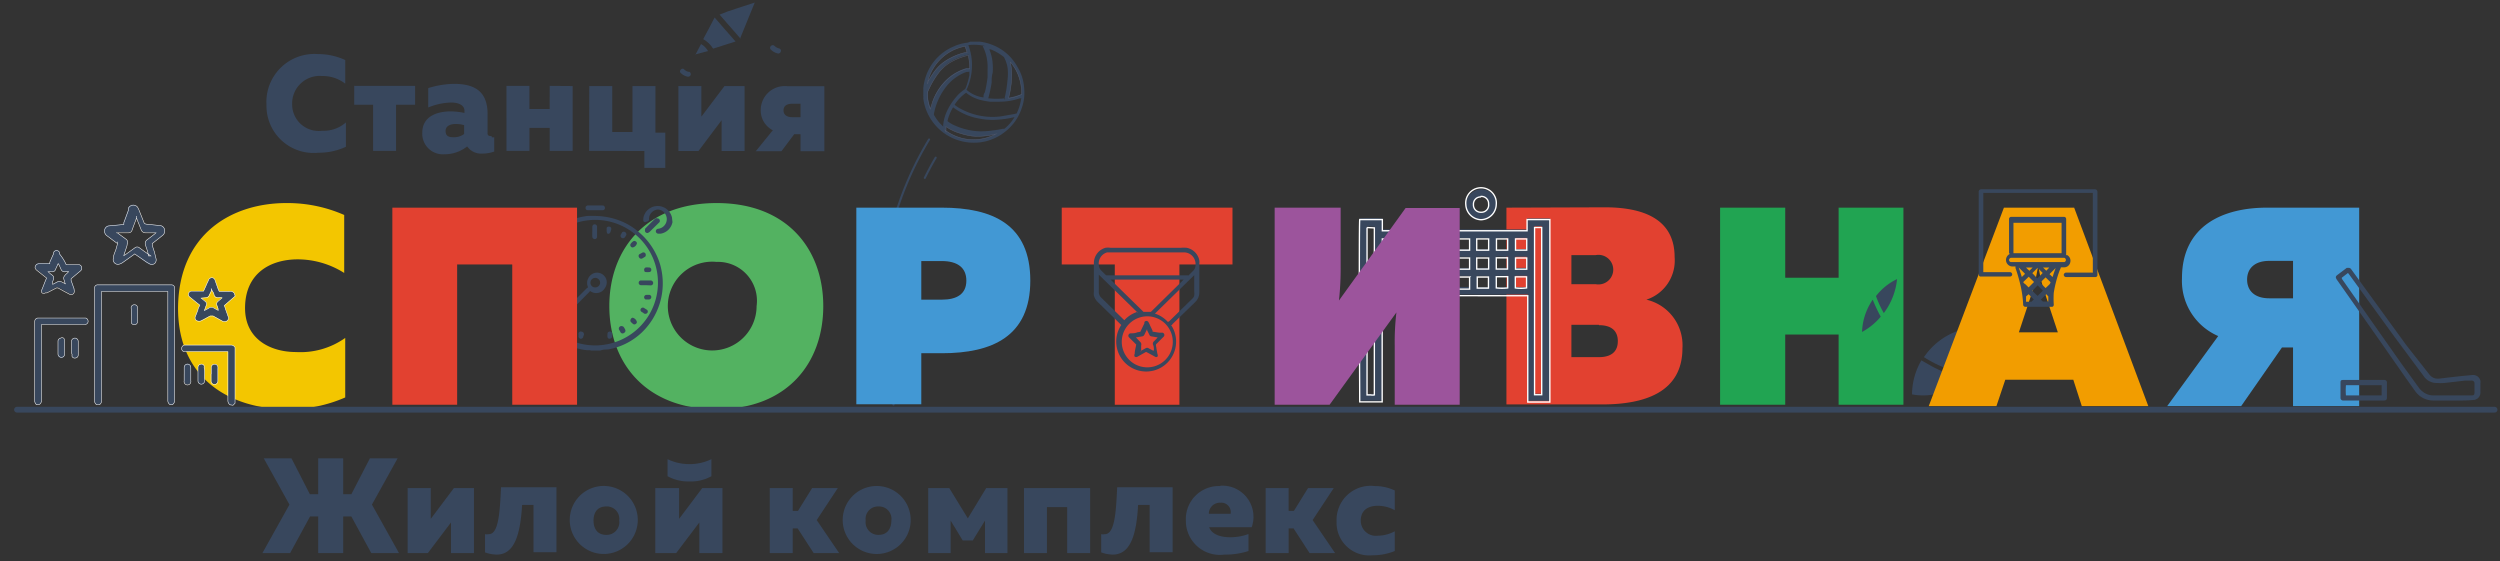 <svg width="147" height="33" fill="none" xmlns="http://www.w3.org/2000/svg"><rect width="100%" height="100%" fill="#333333" stroke="none"/><path d="M52.539 23.79a19.74 19.74 0 012.09-15.59m-.25 2.26c.2-.41.41-.8.64-1.19" stroke="#38475D" stroke-width=".12" stroke-miterlimit="10" stroke-linecap="round"/><path fill-rule="evenodd" clip-rule="evenodd" d="M55.56 7.64a2.76 2.76 0 003 .24 5.696 5.696 0 01-.73.12 5 5 0 01-.67 0 5.723 5.723 0 01-.69-.16 3 3 0 01-.85-.41c.005.1.005.2 0 .3l-.06-.09zm-1-2.77v-.05a4.6 4.6 0 01.37-.6c.15-.2.324-.382.52-.54a3.49 3.49 0 011.3-.59h.11a2.003 2.003 0 00-.12-.37 2.76 2.76 0 00-2.21 2.18l.03-.03zm5.51.67a2.742 2.742 0 00-.15-1 2.641 2.641 0 00-.51-.89.11.11 0 000 .06c.055.226.082.458.08.69a4.637 4.637 0 01-.05.65 5.593 5.593 0 01-.13.69 2.79 2.79 0 00.75-.21l.01.01zm-3.13-2.29c.05.25.078.505.08.76h-.21a2.87 2.87 0 00-1.09.61A3.28 3.28 0 0054.83 6c0 .12-.08.25-.11.37a2.619 2.619 0 01-.16-.67 2.088 2.088 0 010-.26.13.13 0 010-.06c.171-.409.393-.795.66-1.15.216-.29.497-.525.82-.69.29-.15.6-.26.92-.33l-.02.04zm2.17 2.53a4.58 4.58 0 01-1 0c.085-.305.152-.616.2-.93 0-.19 0-.38.06-.57.014-.17.014-.34 0-.51a2.62 2.62 0 00-.2-.87h.07c.273.104.53.249.76.43a.16.16 0 01.06.08c.084.17.145.353.18.54a2.92 2.92 0 010 .77 6.81 6.81 0 01-.18 1.09v.06l.05-.09zM57 4.21v.21a4.24 4.24 0 01-.22.76.18.18 0 01-.08.09c-.19.126-.36.282-.5.46a3.418 3.418 0 00-.6 1c-.072.2-.12.409-.14.62v.09a2.7 2.7 0 01-.54-.68.15.15 0 010-.09 3.7 3.7 0 01.69-1.54 2.64 2.64 0 011.22-.9h.08l.09-.02zm2.65 2.69l-.13.19a2.65 2.65 0 01-.46.48.2.2 0 01-.08 0 6.002 6.002 0 01-.61.1c-.269.042-.54.058-.81.05a3.698 3.698 0 01-.57-.07 4.108 4.108 0 01-.82-.26 1.79 1.79 0 01-.46-.27 2.88 2.88 0 01.33-.81 3.59 3.59 0 001.21.59c.233.059.47.102.71.13.265.025.533.025.8 0a5.24 5.24 0 00.87-.14l.02.01zm-1.71-4.19a2.93 2.93 0 00-1-.06 3.38 3.38 0 01-.11 2.63c.281.245.629.401 1 .45 0-.1 0-.2.08-.3.073-.296.126-.597.16-.9v-.48a2.837 2.837 0 00-.06-.7 2.592 2.592 0 00-.23-.64h.16zm2.11 3.05a2.95 2.95 0 01-.27.91 2.474 2.474 0 01-.29.06l-.62.11a3.91 3.91 0 01-2.32-.41 1.878 1.878 0 01-.42-.27 2.54 2.54 0 01.68-.71l.08.07c.2.145.422.257.66.33.212.059.43.102.65.13h.58a3.67 3.67 0 001.19-.2h.1l-.02-.02zm-3-3.31h.57a3 3 0 01.71.18 2.87 2.87 0 011.5 1.31 2.7 2.7 0 01.39 1.24 2.66 2.66 0 01-.15 1.2 2.89 2.89 0 01-1 1.39 2.94 2.94 0 01-1.52.61 3.472 3.472 0 01-.56 0 3 3 0 01-2.51-1.86 2.777 2.777 0 01-.19-.74.792.792 0 000-.16V5.2c.01-.159.037-.316.08-.47a2.93 2.93 0 011.71-2 2.57 2.57 0 01.81-.22l.16-.06z" fill="#38475D"/><path d="M55.561 7.65a2.78 2.78 0 003 .23v0a5.61 5.61 0 01-.73.12 3.76 3.76 0 01-.67 0 4.301 4.301 0 01-.69-.16 2.759 2.759 0 01-.85-.4c.006.103.006.206 0 .31l-.06-.1zm-1-2.77v-.06a4.56 4.56 0 01.37-.59c.147-.204.322-.386.52-.54a3.67 3.67 0 011.3-.6h.11c-.03-.127-.07-.25-.12-.37a2.77 2.77 0 00-2.21 2.19l.03-.03zm5.51.66a2.94 2.94 0 00-.15-1 2.55 2.55 0 00-.51-.89.13.13 0 000 .06c.052.223.079.45.08.68-.002.22-.018.441-.05.66-.028.23-.071.456-.13.68v.05a2.79 2.79 0 00.75-.22l.01-.02zm-3.13-2.29a3.77 3.77 0 00-.92.34c-.32.163-.6.396-.82.68-.27.352-.492.739-.66 1.15a.08.08 0 000 .07 2.506 2.506 0 000 .26c.018.227.072.45.16.66l.12-.37a3.25 3.25 0 01.9-1.38 2.79 2.79 0 011.09-.61h.2a3.207 3.207 0 00-.07-.76v-.04z" stroke="#4E576C" stroke-width=".03" stroke-miterlimit="10"/><path fill-rule="evenodd" clip-rule="evenodd" d="M133.43 17.54h1.4v-2.2h-1.4c-.86 0-1.3.45-1.3 1.1 0 .65.44 1.1 1.3 1.1zm-6 6.34l3-4.12a3.535 3.535 0 01-2.13-3.4c0-3.1 2.42-4.15 5-4.15h5.42v11.67h-3.89v-3.45h-.65l-2.4 3.45h-4.35z" fill="#4298D4"/><path fill-rule="evenodd" clip-rule="evenodd" d="M111.921 12.21V23.8h-3.81v-4.13h-3.14v4.13h-3.83V12.21h3.83v4.12h3.14v-4.12h3.81z" fill="#21A452"/><path d="M110.118 17.62c.135.344.292.678.47 1-.307.366-.68.671-1.1.9a3.54 3.54 0 01.63-1.9zm.19-.21c.124.346.278.681.46 1a3.986 3.986 0 00.78-2c-.486.23-.911.573-1.24 1zm4.53 4.65c.22.08.44.13.67.2v.02a3.662 3.662 0 01-1.33.79 3.46 3.46 0 01-1.75.12 4.007 4.007 0 01.55-2l.6.34c.2.11.41.21.62.3.21.09.42.15.64.23zm1.647-1.365c.152-.49.197-1.006.133-1.515v.04a4.052 4.052 0 00-3.49 1.78 7.17 7.17 0 002.61 1.02c.341-.383.596-.835.747-1.325z" fill="#38475D"/><path fill-rule="evenodd" clip-rule="evenodd" d="M94.018 19.1h-1.62V21h1.62c.73 0 1.11-.33 1.11-.94 0-.61-.38-.94-1.11-.94v-.02zm-.19-4.1h-1.43v1.71h1.43a.87.87 0 100-1.71zm.53-2.81c2.62 0 4.11.91 4.11 2.93a2.42 2.42 0 01-1.66 2.5 2.75 2.75 0 012.12 2.85c0 2.63-2.28 3.31-4.72 3.31h-5.63V12.21l5.78-.02z" fill="#E24130"/><path fill-rule="evenodd" clip-rule="evenodd" d="M16.829 11.94a8.29 8.29 0 013.41.7v3.41a5.12 5.12 0 00-2.73-.8c-1.59 0-3.1.8-3.1 2.87 0 1.82 1.49 2.58 3 2.58a4.54 4.54 0 002.89-.83v3.5a8.219 8.219 0 01-3.39.69c-3.28 0-6.44-1.72-6.44-5.94.03-4.41 3.21-6.18 6.36-6.18z" fill="#F3C600"/><path fill-rule="evenodd" clip-rule="evenodd" d="M55.382 15.35h-1.21v2.27h1.21c.88 0 1.44-.33 1.44-1.12s-.56-1.15-1.44-1.15zm0-3.14c3 0 5.2 1 5.2 4.29s-2.25 4.27-5.2 4.27h-1.21v3h-3.82V12.21h5.03z" fill="#4298D4"/><path fill-rule="evenodd" clip-rule="evenodd" d="M72.47 12.21v3.34h-3.12v8.25h-3.8v-8.25h-3.12v-3.34h10.04z" fill="#E24130"/><path fill-rule="evenodd" clip-rule="evenodd" d="M66.92 18.41l-2.31-2.26v1a.47.47 0 00.14.35l1.36 1.33a1.75 1.75 0 01.76-.49l.05.07zm1.82.49l1.38-1.35a.32.32 0 00.1-.18c.01-.083.01-.167 0-.25v-.94l-2.31 2.26c.292.094.554.263.76.49l.07-.03zm-2.78 1.2a1.5 1.5 0 113 0 1.5 1.5 0 01-3 0zm3.64-3.66l-1.93 1.9h-.43l-1.94-1.9h4.3zm.26-.25h-4.82c-.1-.1-.22-.21-.33-.33a.48.48 0 01-.1-.28.68.68 0 01.49-.74h4.52a.68.68 0 01.65.49.75.75 0 010 .42.46.46 0 01-.09.15l-.31.31-.01-.02zm-1 2.92a1.76 1.76 0 11-2.93 0l-.05-.05-1.31-1.28a.83.83 0 01-.25-.41.761.761 0 010-.21v-1.7a.94.94 0 01.68-.89c.1-.015.2-.015.3 0h4.13c.116-.01.233-.01.35 0a.94.94 0 01.74.74.67.67 0 010 .2v1.67a.781.781 0 01-.24.58l-1.34 1.3s-.01.03-.03.05h-.05z" fill="#38475D"/><path fill-rule="evenodd" clip-rule="evenodd" d="M67.05 20.65l.31-.17a.15.15 0 01.18 0l.25.13h.06c0-.13 0-.24-.06-.36a.202.202 0 01.06-.18 2.39 2.39 0 00.22-.23l-.36-.06a.15.15 0 01-.13-.1l-.13-.26v-.07l-.16.33a.17.17 0 01-.13.1l-.37.06.06.06.19.2a.19.19 0 01.06.21v.35l-.05-.01zm0-1.14l.24-.5v-.07a.141.141 0 01.19-.05.14.14 0 01.05.05c.038.068.072.138.1.21l.14.29v.06l.38.06h.19a.139.139 0 01.12.101.14.14 0 01-.05.149l-.21.21c-.07.07-.13.14-.2.2s0 .19 0 .28l.06.33a.14.14 0 010 .14.12.12 0 01-.15 0l-.35-.19-.17-.09-.25.14-.25.14a.15.15 0 01-.17 0 .16.16 0 010-.16c0-.18.06-.37.09-.55l-.28-.28-.14-.14a.141.141 0 01-.035-.145.14.14 0 01.116-.095c.13 0 .27 0 .4-.06l.18-.03zm70.65-3.19a.41.41 0 000 .07l1.64 2.34 1.87 2.66 1 1.38c.071.104.159.195.26.27.183.142.409.216.64.21h2.19c.14 0 .2 0 .2-.19v-.51a.162.162 0 00-.053-.132.157.157 0 00-.137-.038h-.38l-.59.07-.62.07a2.84 2.84 0 01-.4 0 .911.911 0 01-.79-.38l-1.7-2.29-2.72-3.74-.05-.06-.35.27h-.01zm6.5 7.23h-1.11a1.299 1.299 0 01-1.07-.54l-.57-.8-1.48-2.12-1.73-2.46-.83-1.18c-.09-.14-.09-.2.05-.3l.53-.4h.09a.178.178 0 01.17.08l.5.69 2.73 3.76 1.35 1.72a.66.66 0 00.36.25 1 1 0 00.34 0l.6-.07.62-.07.64-.06a.44.44 0 01.46.34.405.405 0 010 .11v.58a.438.438 0 01-.44.44c-.43.04-.82.03-1.21.03zm-4.149-.9h-2.11c-.016.2-.016.4 0 .6h2.1v-.6h.01zm-1.05.9h-1.23a.151.151 0 01-.103-.04.156.156 0 01-.047-.1v-.88c0-.14 0-.19.18-.19h2.38a.152.152 0 01.128.042.151.151 0 01.042.128v.88c0 .11-.06.16-.17.16h-1.19.01z" fill="#38475D"/><path d="M40.88 3.2l.025-.007.315-.603c.172.097.314.238.41.41l-.725.193-.025.047V3.2zm.47-.9c.237.135.437.328.58.56l1.32-.42c-.42-.47-.82-.94-1.23-1.41-.22.43-.44.84-.67 1.27zm2.16-.02l.013-.031L42.31.859c.327-.136.661-.256 1-.36l1.07-.35c-.285.7-.571 1.39-.857 2.1l.027.03h-.04z" fill="#38475D"/><path fill-rule="evenodd" clip-rule="evenodd" d="M45.379 2.67a.18.18 0 01.13 0 .65.65 0 00.3.18.13.13 0 01.1.18.149.149 0 01-.13.116.15.15 0 01-.06-.006.86.86 0 01-.42-.25.159.159 0 01.026-.182.16.16 0 01.054-.038zM39.99 4.24a.15.15 0 01.07-.17.12.12 0 01.16 0 .54.54 0 00.25.15h.07a.17.17 0 01.07.19.16.16 0 01-.17.1.79.79 0 01-.45-.26v-.01zM18.689 3.18a3.79 3.79 0 011.61.35v1.39a2.14 2.14 0 00-1.36-.45 1.62 1.62 0 00-1.76 1.69 1.56 1.56 0 001.75 1.53 2 2 0 001.41-.49v1.43a3.74 3.74 0 01-1.62.35 2.77 2.77 0 01-3.05-2.82 2.82 2.82 0 013.02-2.98zm3.249 5.69V6.16h-1.11V5.05h3.58v1.11h-1.12v2.71h-1.35zm4.732-.8a1 1 0 00.62-.19v-.52a1.62 1.62 0 00-.48-.07c-.32 0-.61.11-.61.41s.18.37.47.37zm2.24 0c.049.01.1.01.15 0v.84a2 2 0 01-.69.12 1 1 0 01-.9-.42 2.12 2.12 0 01-1.33.46 1.21 1.21 0 01-1.31-1.26c0-1 .92-1.26 1.66-1.26.275.003.55.033.82.09v-.13c0-.27-.25-.48-.79-.48a3.67 3.67 0 00-1.34.29V5.18a5.46 5.46 0 011.49-.25c1.22 0 2 .42 2 1.78v1.07c-.02.22.1.22.24.22v.07zm.871.8V5.05h1.35v1.36h1.19V5.05l1.35.01v3.81h-1.35V7.52h-1.19v1.35h-1.35zm8.109 1v-.99l-3.25-.01.01-3.81H36v2.7h1.19v-2.7h1.35V7.8h.58v2.07h-1.23zm2-.99V5.06h1.35v1.8l1.36-1.8h1.18v3.82h-1.35V7.07l-1.36 1.81h-1.18zm6.691-1.99h.49V6.1h-.49c-.33 0-.51.14-.51.39s.18.4.51.4zm-2.14 2l1-1.23a1.31 1.31 0 01-.71-1.2 1.41 1.41 0 011.57-1.39h2.17v3.82h-1.4v-1h-.37l-.75 1h-1.51z" fill="#38475D"/><path fill-rule="evenodd" clip-rule="evenodd" d="M42.138 15.4a2.61 2.61 0 102.35 2.6 2.289 2.289 0 00-2.35-2.6zm0-3.46c4.17 0 6.27 2.73 6.27 6.06 0 3.33-2.1 6.06-6.27 6.06s-6.31-2.73-6.31-6.06c0-3.33 2.14-6.06 6.31-6.06z" fill="#53B261"/><path fill-rule="evenodd" clip-rule="evenodd" d="M81.282 14v.67h.65V14h-.65zm1.77 0h-.65v.65h.65V14zm.46.65h.66V14h-.66v.65zm1.12 0h.66V14h-.66v.65zm1.12-.66v.67h.66V14l-.66-.01zm1.12.66h.66V14h-.7v.65h.04zm1.12-.66v.67h.66V14l-.66-.01zm1.78 0h-.66v.66h.66v-.66zm-7.84 1.11h-.65v.66h.65v-.66zm1.13 0a2.868 2.868 0 00-.66 0v.66h.66v-.66zm1.11 0h-.65v.65h.65v-.65zm1.12 0h-.65v.65h.65v-.65zm1.12 0h-.65v.65h.65v-.65zm.46.65h.66v-.66h-.7v.66h.04zm1.12 0h.66v-.66h-.33a1.2 1.2 0 00-.33 0v.66zm1.78-.65h-.66v.65h.66v-.65zm-7.84 1.12h-.65v.65h.65v-.65zm1.12 0h-.65v.65h.65v-.65zm.46.66h.66v-.65h-.66V17v-.12zm1.78-.66h-.65v.65h.65v-.65zm1.12 0h-.65v.65h.65v-.65zm.45 0v.34a1.71 1.71 0 000 .32h.65v-.66h-.65zm1.13.65c.219.03.44.03.66 0v-.65h-.66v.65zm1.12 0c.219.03.44.03.66 0v-.65h-.66v.65zm1.12-3.56v9.84h.42v-9.84h-.42zm-9.85 0v9.85h.43v-9.83l-.43-.02zm.89 4v6.25h-1.32c0-.11-.05-10.25 0-10.72.443-.026.887-.026 1.33 0v.65h8.51v-.65h1.34v10.73h-1.3v-6.25l-8.56-.01z" fill="#38475D"/><path clip-rule="evenodd" d="M81.282 14.05v.66h.65v-.66h-.65zm1.77 0h-.65v.66h.65v-.66zm.46.65h.66v-.65h-.66v.65zm1.12 0h.66v-.65h-.66v.65zm1.12-.65v.66h.66v-.66h-.66zm1.12.66h.66v-.66h-.7v.66h.04zm1.12-.66v.66h.66v-.66h-.66zm1.78 0h-.66v.66h.66v-.66zm-7.84 1.12h-.65v.66h.65v-.66zm1.12 0a2.415 2.415 0 00-.66 0v.65h.66v-.65zm1.12 0h-.65v.66h.65v-.66zm1.12 0h-.66v.66h.66v-.66 0zm1.12 0h-.66v.66h.66v-.66zm.46.65h.66v-.65h-.7v.65h.04zm1.11 0h.66v-.66h-.66v.66zm1.79-.65h-.66v.66h.66v-.66zm-7.84 1.12h-.65v.65h.65v-.65zm1.12 0h-.65V17h.65v-.71zm.46.66h.66v-.66h-.66V17v-.05zm1.78-.66h-.66v.65h.66v-.65 0zm1.12 0h-.66V17h.66v-.71zm.45 0v.65h.66v-.65h-.66zm1.12.64c.222.025.447.025.67 0v-.66h-.67v.66zm1.12 0c.219.03.44.03.66 0v-.65h-.66v.65zm1.13-3.55v9.83h.42v-9.83h-.42zm-9.85 0v9.84h.22c.07.015.14.015.21 0V13.4l-.43-.02zm.89 4v6.25h-1.32c0-.1-.05-10.24 0-10.72h1.33v.66h8.51v-.66h1.34v10.73h-1.3v-6.25l-8.56-.01z" stroke="#fff" stroke-width=".08" stroke-miterlimit="10"/><path fill-rule="evenodd" clip-rule="evenodd" d="M87.091 11.58a.41.41 0 00-.45.44.45.45 0 00.9 0 .429.429 0 00-.45-.45v.01zm-.9.45a.94.94 0 01.9-.9.9.9 0 11-.9.9z" fill="#38475D"/><path clip-rule="evenodd" d="M87.089 11.58a.42.42 0 00-.45.44.43.43 0 00.45.46.421.421 0 00.44-.48.42.42 0 00-.44-.45v.03zm-.9.45a.9.9 0 011.75-.372c.04.12.053.246.04.372a.92.92 0 01-.9.89.93.93 0 01-.89-.92v.03z" stroke="#fff" stroke-width=".08" stroke-miterlimit="10"/><path fill-rule="evenodd" clip-rule="evenodd" d="M82.01 23.8v-3.48c-.01-.651.023-1.303.1-1.95l-3.93 5.43h-3.23V12.21h3.88v3.46a17 17 0 01-.1 2l3.92-5.44h3.18V23.8h-3.82z" fill="#9C549C"/><path fill-rule="evenodd" clip-rule="evenodd" d="M34.998 12.93a3.69 3.69 0 100 7.38 3.69 3.69 0 000-7.38zm-.26 7.66h-.24c-.298-.03-.59-.1-.87-.21a4.001 4.001 0 01-2.45-2.64c-.13-.42-.18-.861-.15-1.3.04-.811.33-1.59.83-2.23a3.89 3.89 0 011.74-1.28 4.12 4.12 0 01.92-.23c.183-.01.367-.01.55 0 .458.011.911.099 1.34.26.406.15.782.37 1.11.65.458.375.827.846 1.08 1.38.14.289.241.595.3.91a4 4 0 01-1.16 3.65 3.84 3.84 0 01-2 1c-.14 0-.29 0-.43.06h-.6l.03-.02zm4.804-7.53a.85.85 0 01-.69.68h-.13a.151.151 0 01-.145-.083.15.15 0 01-.015-.057.15.15 0 01.15-.15.57.57 0 000-1.13.56.56 0 00-.55.54.172.172 0 010 .07.15.15 0 01-.14.1.12.12 0 01-.19-.03.605.605 0 010-.19.85.85 0 01.74-.69.86.86 0 01.94.67l.03.27zm-8.162.58l.06.08c.226-.204.44-.42.64-.65a.349.349 0 01-.05-.08l-.65.65zm1.07-.57a.308.308 0 01-.05.1l-.08.09-.72.72a.139.139 0 01-.162.035.14.14 0 01-.047-.035l-.28-.27a.15.15 0 010-.22l.3-.3.51-.52c.1-.09.16-.09.26 0l.24.24a.17.17 0 01.03.16z" fill="#38475D"/><path fill-rule="evenodd" clip-rule="evenodd" d="M38.071 13.7a.141.141 0 01-.122-.056.14.14 0 01-.018-.134.09.09 0 010-.06c.2-.21.4-.41.61-.61a.139.139 0 01.11 0 .149.149 0 01.13.07.16.16 0 010 .15l-.58.57s-.08.07-.13.07zm-3.061-1.62h.41a.141.141 0 01.139.084.14.14 0 01.011.056.131.131 0 01-.07.126.127.127 0 01-.05.014h-.89a.13.13 0 01-.13-.14.14.14 0 01.14-.14h.44zm-.02 4.82a.288.288 0 00.273-.17.29.29 0 00.026-.11.29.29 0 00-.388-.263.28.28 0 00-.182.253.27.27 0 00.27.29zm-.29.21l-.06.07L32.83 19a.14.14 0 01-.19 0 .15.15 0 010-.19l.06-.06 1.8-1.8.08-.06a.56.56 0 010-.5.569.569 0 111 .53.59.59 0 01-.88.19zm3.278-.34h-.27a.14.14 0 01-.14-.2.13.13 0 01.13-.08h.54a.159.159 0 01.15.08.139.139 0 01-.002.144.14.14 0 01-.128.066l-.28-.01zm-3.15-3.14v-.3a.14.14 0 11.28 0v.59a.14.14 0 01-.14.14.15.15 0 01-.14-.16 2.515 2.515 0 010-.28v.01zm-2.808 3.14h-.31a.14.14 0 110-.28h.61a.141.141 0 01.124.096.139.139 0 01-.038.147.14.14 0 01-.096.037h-.29zm5.178 1.91a.34.34 0 01.25.25.13.13 0 01-.07.12.12.12 0 01-.15 0 .858.858 0 01-.14-.13.14.14 0 010-.15.16.16 0 01.11-.09zm-3.83.91a.15.15 0 01-.14-.19 1.01 1.01 0 01.1-.17.14.14 0 01.19 0 .15.15 0 01.05.18l-.09.15a.138.138 0 01-.11.03zm3.213-.41a.138.138 0 01.1.06c.03.044.058.09.08.14a.137.137 0 01.01.107.139.139 0 01-.07.083.14.14 0 01-.19 0 1.01 1.01 0 01-.08-.14.15.15 0 01.15-.25zm.87-4.87a.33.33 0 01-.24.24.14.14 0 01-.13-.21c.04-.06.09-.11.15-.15a.12.12 0 01.14 0 .13.13 0 01.08.12zm.847 3.15a.15.15 0 01-.17.15h-.16a.14.14 0 01.07-.27h.16a.14.14 0 01.1.12zM37.97 15a.11.11 0 01-.06.11l-.15.09a.14.14 0 01-.18-.06.15.15 0 010-.18l.18-.1a.14.14 0 01.2.063.14.14 0 01.01.077zm-1.139-1.2a.635.635 0 01-.08.14.14.14 0 01-.19.05.15.15 0 01-.06-.19l.09-.15a.15.15 0 01.17 0 .161.161 0 01.07.15zm1 4.6l-.13-.08a.131.131 0 01-.03-.147.131.131 0 01.03-.043.14.14 0 01.2 0l.13.08a.13.13 0 01.05.16.15.15 0 01-.19.073.15.15 0 01-.06-.043zm-2.159-4.83v-.18a.14.14 0 01.16-.06.12.12 0 01.11.14.76.76 0 01-.06.2.13.13 0 01-.16.07.27.27 0 01-.05-.17zm-1.332 6.09a1.899 1.899 0 01-.06.18.14.14 0 01-.18.07.14.14 0 01-.08-.16.75.75 0 010-.16.13.13 0 01.17-.09c.1.01.14.07.15.16zm1.652.1a.14.14 0 01-.11.15.12.12 0 01-.137-.036.121.121 0 01-.023-.044.61.61 0 010-.18.13.13 0 01.1-.15.129.129 0 01.146.042.13.13 0 01.023.048.744.744 0 010 .14v.03zM38.051 16c-.1 0-.16 0-.17-.1a.14.14 0 01.08-.17c.06-.01.12-.01.18 0a.13.13 0 01.15.09.14.14 0 01-.07.17.774.774 0 01-.17.01z" fill="#38475D"/><path fill-rule="evenodd" clip-rule="evenodd" d="M23.07 23.8V12.21h10.86V23.8h-3.81v-8.25h-3.24v8.25h-3.81z" fill="#E24130"/><path fill-rule="evenodd" clip-rule="evenodd" d="M10.008 23.8a.29.29 0 01-.14-.27v-6.39h-3.9v6.39a.26.26 0 01-.13.27h-.15a.31.31 0 01-.13-.28v-6.47a.57.57 0 010-.13.19.19 0 01.2-.18h4.32a.19.19 0 01.19.17v6.65a.29.29 0 01-.13.26l-.13-.02z" fill="#38475D"/><path clip-rule="evenodd" d="M10.008 23.8a.29.29 0 01-.14-.27v-6.39h-3.9v6.39a.26.26 0 01-.13.27h-.15a.29.29 0 01-.13-.27v-6.48a.49.49 0 01.016-.194.18.18 0 01.184-.106h4.32a.18.18 0 01.19.16v6.62a.29.29 0 01-.13.26l-.13.01z" stroke="#fff" stroke-width=".03" stroke-miterlimit="10"/><path fill-rule="evenodd" clip-rule="evenodd" d="M11.828 17.52c.078.055.151.115.22.18.11.08.12.14.07.27l-.1.27c.086-.037.17-.08.25-.13a.29.29 0 01.33 0c.073.05.15.093.23.13a.445.445 0 010-.08c0-.08-.05-.16-.08-.23a.2.2 0 01.05-.2l.12-.11a.809.809 0 00.15-.13h-.24a.24.24 0 01-.25-.17c0-.1-.1-.21-.15-.32-.05-.11 0 0 0 .06s-.09.19-.13.28a.22.22 0 01-.22.15l-.25.03zm2-.11l-.64.55c.028.069.051.139.07.21.06.15.11.3.16.45a.191.191 0 01-.052.234.19.19 0 01-.078.036.23.23 0 01-.18 0l-.58-.32h-.17l-.56.3a.3.3 0 01-.16 0 .18.18 0 01-.15-.26l.15-.39c0-.09.07-.18.11-.28l-.19-.15-.38-.31a.24.24 0 01-.1-.19.2.2 0 01.2-.18h.7c.06-.15.13-.29.19-.44.038-.071.071-.145.1-.22a.19.19 0 01.18-.12.2.2 0 01.19.12l.19.55.06.13h.5c.04.005.08.005.12 0a.28.28 0 01.27.12l.05.16z" fill="#38475D"/><path clip-rule="evenodd" d="M11.828 17.53l.22.18a.2.2 0 01.07.27l-.1.28.25-.13a.26.26 0 01.33 0l.23.12a.465.465 0 010-.08l-.08-.23a.19.19 0 01.05-.2l.12-.1.15-.13a1.765 1.765 0 00-.23 0 .23.23 0 01-.25-.16c0-.11-.1-.21-.15-.33-.05-.12 0 0 0 .06l-.13.28a.22.22 0 01-.22.15l-.26.02zm2-.12l-.64.56c.03.065.053.132.07.2l.16.45a.208.208 0 01-.003.169.212.212 0 01-.127.111.23.23 0 01-.18 0l-.58-.32h-.17c-.19.1-.37.21-.57.3-.05.01-.1.01-.15 0a.189.189 0 01-.168-.182.19.19 0 01.018-.088l.15-.38c0-.09.07-.19.11-.29l-.19-.15-.38-.31a.21.21 0 01-.1-.18.192.192 0 01.127-.17.192.192 0 01.073-.01h.69c.07-.16.14-.3.2-.45.04-.07.073-.144.1-.22a.21.21 0 01.18-.12.19.19 0 01.19.13l.19.54.06.13h.62a.28.28 0 01.27.12l.05.16z" stroke="#fff" stroke-width=".03" stroke-miterlimit="10"/><path fill-rule="evenodd" clip-rule="evenodd" d="M2.152 23.8a.31.31 0 01-.11-.28v-4.63a.2.2 0 01.19-.19h2.81a.2.2 0 01.14.21.19.19 0 01-.19.17h-2.55a.38.38 0 000 .1v4.32a.3.3 0 01-.12.28l-.17.02z" fill="#38475D"/><path clip-rule="evenodd" d="M2.152 23.8a.31.31 0 01-.11-.28V18.9a.2.2 0 01.19-.2h2.81a.21.21 0 01.14.21.19.19 0 01-.19.17h-2.55a.41.41 0 000 .11v4.31a.3.3 0 01-.12.28l-.17.02z" stroke="#fff" stroke-width=".03" stroke-miterlimit="10"/><path fill-rule="evenodd" clip-rule="evenodd" d="M13.52 23.8a.29.29 0 01-.11-.28v-2.85h-2.58a.19.19 0 01-.15-.18.21.21 0 01.16-.2h2.72a.27.27 0 01.26.14v3.28l-.12.12-.18-.03z" fill="#38475D"/><path clip-rule="evenodd" d="M13.52 23.8a.32.32 0 01-.12-.28v-2.84h-2.57a.19.19 0 01-.15-.19.21.21 0 01.16-.2h2.72a.271.271 0 01.26.14v3.28l-.12.12-.18-.03z" stroke="#fff" stroke-width=".03" stroke-miterlimit="10"/><path fill-rule="evenodd" clip-rule="evenodd" d="M8.721 15.05c0-.22-.11-.44-.17-.66a.25.25 0 01.1-.29l.43-.33.09-.08-.61-.05a.25.25 0 01-.26-.18l-.28-.7a.932.932 0 000-.1v.13l-.25.69a.21.21 0 01-.21.16h-.73l.07.06.49.36a.22.22 0 01.1.28l-.12.41c0 .09-.06.18-.09.29l.1-.07.54-.38a.21.21 0 01.29 0l.26.19.4.28-.15-.01zm-.12-1.87l.78.07a.31.31 0 01.29.22.31.31 0 01-.11.36 3.478 3.478 0 01-.3.24l-.31.24c0 .17.08.34.13.51l.09.37a.28.28 0 01-.08.3.29.29 0 01-.32.06l-.14-.08-.61-.47-.1-.07-.09.07-.62.45a.46.46 0 01-.19.08.27.27 0 01-.35-.35c0-.19.11-.37.16-.55.05-.18.06-.22.1-.33l-.1-.04-.56-.41a.33.33 0 01-.15-.29.3.3 0 01.29-.31l.84-.07v-.1l.28-.76a.36.36 0 010-.11.31.31 0 01.52-.06.71.71 0 01.08.15c.11.26.21.53.32.8a.59.59 0 00.15.08z" fill="#38475D"/><path clip-rule="evenodd" d="M8.72 15.05c0-.22-.11-.44-.17-.66a.26.26 0 01.1-.29l.43-.33.09-.08h-.61a.27.27 0 01-.26-.18c-.09-.24-.19-.47-.28-.71a.887.887 0 010-.1 1.09 1.09 0 010 .14c-.08.22-.17.45-.25.68a.22.22 0 01-.21.17h-.73.07l.49.36a.22.22 0 01.09.29c0 .13-.07.27-.11.4-.04.13-.06.18-.09.29l.1-.06.54-.39a.21.21 0 01.29 0l.26.19.4.28h-.15zm-.12-1.87l.78.08a.3.3 0 01.29.21.33.33 0 01-.11.37l-.3.24-.31.24c0 .16.08.33.13.5l.09.37a.3.3 0 01-.08.31.29.29 0 01-.32 0l-.14-.08-.61-.42-.1-.07-.09.07-.62.44a.663.663 0 01-.19.09.28.28 0 01-.35-.36c0-.19.11-.37.16-.55.05-.18.06-.21.09-.33a.148.148 0 00-.06 0l-.56-.42a.32.32 0 01-.15-.28.29.29 0 01.29-.31l.84-.08a.999.999 0 000-.1l.28-.76a.49.49 0 010-.11.32.32 0 01.52-.06c.03.048.056.098.08.15l.32.8a.2.2 0 00.12.06v0z" stroke="#fff" stroke-width=".03" stroke-miterlimit="10"/><path fill-rule="evenodd" clip-rule="evenodd" d="M3.83 16.68l-.06-.2c-.06-.17 0-.22.09-.33l.17-.16a.713.713 0 00-.2 0 .23.23 0 01-.24-.15l-.12-.27-.05-.07c0 .12-.1.23-.14.34a.24.24 0 01-.24.15h-.21a1.3 1.3 0 00.16.13c.17.13.23.18.12.43a.32.32 0 00-.06.18l.27-.15a.24.24 0 01.26 0l.24.12.01-.02zm.09-1.12h.69a.21.21 0 01.2.15.21.21 0 01-.08.22l-.49.41h-.06v.1l.18.51a.14.14 0 000 .06.2.2 0 01-.07.23.2.2 0 01-.22 0l-.32-.18-.34-.18h-.09l-.56.3h-.09a.18.18 0 01-.2 0 .17.17 0 010-.2l.09-.23.18-.45-.39-.31-.19-.15a.2.2 0 01.007-.342.21.21 0 01.132-.028h.63a.927.927 0 010-.1c.08-.17.15-.35.23-.52v-.07a.2.2 0 01.33 0v.09l.43.69z" fill="#38475D"/><path clip-rule="evenodd" d="M3.83 16.68l-.06-.21c-.06-.17 0-.22.09-.33.061-.048.118-.102.17-.16a.705.705 0 00-.2 0 .22.22 0 01-.24-.14l-.12-.27-.05-.07-.15.33a.2.2 0 01-.23.15h-.21l.16.14c.17.12.22.17.11.42a.53.53 0 000 .18l.27-.14a.24.24 0 01.26 0l.24.12-.04-.02zm.09-1.12h.69a.19.19 0 01.19.15.21.21 0 01-.07.22l-.49.41a.337.337 0 00-.06.06v.09l.18.51a.14.14 0 000 .06.2.2 0 01-.07.23.2.2 0 01-.22 0l-.32-.17-.34-.19h-.09l-.56.29h-.09a.18.18 0 01-.2 0 .17.17 0 010-.2l.09-.23c.06-.15.11-.29.18-.44l-.39-.31-.19-.15c-.09-.08-.12-.16-.08-.24a.22.22 0 01.22-.14h.63a.47.47 0 010-.1l.23-.51v-.07a.19.19 0 01.33 0 .73.73 0 010 .09c.18.22.313.434.4.64h.03z" stroke="#fff" stroke-width=".03" stroke-miterlimit="10"/><path fill-rule="evenodd" clip-rule="evenodd" d="M3.41 20.46v-.4a.21.21 0 01.14-.18.19.19 0 01.2.06.21.21 0 01.05.13v.78a.2.2 0 01-.2.21.21.21 0 01-.19-.21v-.39z" fill="#38475D"/><path clip-rule="evenodd" d="M3.41 20.46v-.4a.18.18 0 01.14-.17.17.17 0 01.2 0 .24.24 0 01.05.14v.78a.19.19 0 01-.275.181.2.2 0 01-.115-.191v-.39.05z" stroke="#fff" stroke-width=".03" stroke-miterlimit="10"/><path fill-rule="evenodd" clip-rule="evenodd" d="M4.2 20.45v-.36a.21.21 0 01.2-.22.21.21 0 01.2.22v.77a.19.19 0 01-.16.19.17.17 0 01-.2-.09.24.24 0 010-.12c-.05-.13-.04-.26-.04-.39z" fill="#38475D"/><path clip-rule="evenodd" d="M4.2 20.46v-.37a.21.21 0 01.2-.21.198.198 0 01.188.13.2.2 0 01.012.08v.77a.18.18 0 01-.16.19.18.18 0 01-.2-.08.27.27 0 010-.12c-.05-.13-.04-.26-.04-.39z" stroke="#fff" stroke-width=".03" stroke-miterlimit="10"/><path fill-rule="evenodd" clip-rule="evenodd" d="M10.83 22v-.38a.201.201 0 01.107-.225.2.2 0 01.282.225v.77a.188.188 0 01-.055.145.191.191 0 01-.145.055.19.19 0 01-.19-.2V22z" fill="#38475D"/><path clip-rule="evenodd" d="M10.83 22v-.38a.202.202 0 01.113-.19.2.2 0 01.076-.02.198.198 0 01.188.13.2.2 0 01.012.08v.77a.2.2 0 01-.195.245.2.2 0 01-.195-.245V22v0z" stroke="#fff" stroke-width=".03" stroke-miterlimit="10"/><path fill-rule="evenodd" clip-rule="evenodd" d="M12.03 22v.38a.19.19 0 01-.19.21.188.188 0 01-.144-.055.189.189 0 01-.055-.145v-.77a.2.2 0 01.271-.192.18.18 0 01.089.082.21.21 0 010 .12c.04.15.03.28.03.37z" fill="#38475D"/><path clip-rule="evenodd" d="M12.031 22v.37a.2.2 0 01-.19.22.2.2 0 01-.2-.21v-.77a.18.18 0 01.15-.19.17.17 0 01.21.08c.01.04.01.08 0 .12.04.16.03.29.03.38z" stroke="#fff" stroke-width=".03" stroke-miterlimit="10"/><path fill-rule="evenodd" clip-rule="evenodd" d="M12.422 22v-.39a.2.2 0 01.26-.19.17.17 0 01.13.15.413.413 0 010 .11v.73a.2.2 0 01-.2.18.19.19 0 01-.19-.19V22z" fill="#38475D"/><path clip-rule="evenodd" d="M12.42 22v-.39a.19.19 0 01.26-.18.17.17 0 01.13.15.342.342 0 010 .1v.73a.2.2 0 01-.4 0V22h.01z" stroke="#fff" stroke-width=".03" stroke-miterlimit="10"/><path fill-rule="evenodd" clip-rule="evenodd" d="M7.718 18.5v-.34a.25.25 0 010-.12.18.18 0 01.19-.12.17.17 0 01.17.12.59.59 0 010 .14v.64a.3.3 0 010 .13.17.17 0 01-.18.14.19.19 0 01-.17-.09.34.34 0 010-.1v-.35l-.01-.05z" fill="#38475D"/><path clip-rule="evenodd" d="M7.718 18.51v-.35a.25.25 0 010-.12.19.19 0 01.19-.12.17.17 0 01.17.12.68.68 0 010 .14v.64a.34.34 0 010 .14.17.17 0 01-.18.13.19.19 0 01-.17-.09.31.31 0 010-.1v-.34l-.01-.05z" stroke="#fff" stroke-width=".03" stroke-miterlimit="10"/><path fill-rule="evenodd" clip-rule="evenodd" d="M118.71 19.54H121l-.82-2.48a9.16 9.16 0 01-.33-1.5 11.82 11.82 0 01-.32 1.5l-.82 2.48zm-5.3 4.34l4.42-11.67h4.13l4.36 11.67h-3.91l-.5-1.55h-4l-.52 1.55h-3.98z" fill="#F29D00"/><path fill-rule="evenodd" clip-rule="evenodd" d="M119.131 15.73c.062.068.129.132.2.19l.19-.19h-.39zm1 0l.19.19.18-.19h-.37zm.56.56c.06-.19.12-.36.18-.53l-.36.36.18.17zm-1.81 0c.07-.07.14-.13.19-.19-.12-.12-.24-.25-.37-.37.06.18.13.38.18.56zm1.45 1c-.12.11-.22.22-.33.33l.12.11h.32v-.3l-.13-.14h.02zm-.73.33l-.32-.32-.15.13v.31h.32l.12-.12h.03zm.72-.72l.18-.17a.267.267 0 00.07-.14l-.29-.28-.32.31.32.32.04-.04zm-.72-.32c-.11-.11-.22-.21-.31-.31l-.32.31c0 .07.1.11.15.16l.16.16.32-.32zm.21-.83l.3.3c-.1.11-.21.21-.32.32l-.29-.31.31-.31zm0 1.65l-.31-.3.31-.32.31.31-.31.31zm0-2.24h-1.57a.141.141 0 00-.11.12c0 .031.011.062.031.086.02.023.048.04.079.044h3.14a.13.13 0 00.094-.125.13.13 0 00-.094-.125h-1.57zm-1.42-.27h2.83V13.1h-2.83v1.79zm-.26 0v-2a.135.135 0 01.034-.099.134.134 0 01.096-.041h3.08c.1 0 .15.05.15.15V15h.06a.385.385 0 01.164.184.384.384 0 01.016.246.37.37 0 01-.37.29h-.18a.87.87 0 01-.07.17c-.162.43-.279.876-.35 1.33a5.143 5.143 0 000 .68.13.13 0 01-.016.084.128.128 0 01-.064.056h-1.58a.127.127 0 01-.102-.038.115.115 0 01-.03-.047.117.117 0 01-.008-.055 6.174 6.174 0 00-.16-1.14 9.904 9.904 0 00-.29-1v-.09h-.15a.389.389 0 01-.4-.3.396.396 0 01.22-.44l-.05-.04z" fill="#38475D"/><path fill-rule="evenodd" clip-rule="evenodd" d="M123.058 16v-4.66h-6.44V16h1.56a.14.14 0 01.14.13.133.133 0 01-.01.053.132.132 0 01-.077.07.13.13 0 01-.053.007h-1.74a.121.121 0 01-.09-.13v-4.84a.152.152 0 01.104-.154.152.152 0 01.066-.006h6.66c.08 0 .15.06.15.14v4.88a.12.12 0 01-.14.14h-1.72a.14.14 0 01-.12-.14.15.15 0 01.12-.12h1.6l-.01-.03z" fill="#38475D"/><path d="M1 24.09h145.68" stroke="#38475D" stroke-width=".34" stroke-miterlimit="10" stroke-linecap="round"/><path fill-rule="evenodd" clip-rule="evenodd" d="M15.43 32.52l1.59-2.85-1.51-2.72h1.63l1.08 2.11h.49v-2.11h1.47v2.11h.48l1.09-2.11h1.63l-1.51 2.72 1.59 2.85h-1.63l-1.17-2.15h-.48v2.15h-1.47v-2.15h-.48l-1.17 2.15h-1.63zm8.539 0V28.7h1.36v1.81l1.36-1.81h1.18v3.82h-1.35v-1.8l-1.36 1.8h-1.19zm5.241.09a2.131 2.131 0 01-.69-.13v-1.07a.63.63 0 00.22 0c.57 0 .65-1.23.72-2.76h3.26v3.82h-1.35v-2.78h-.67c-.1 1.64-.41 2.92-1.49 2.92zm6.44-2.83c-.56 0-.75.4-.75.83 0 .43.19.84.75.84a.74.74 0 00.76-.84.73.73 0 00-.76-.83zm0-1.2a1.999 1.999 0 011.212 3.459 2 2 0 11-1.212-3.46zm4.881-.27a2.52 2.52 0 01-1.28-.31v-1a3 3 0 002.58 0v1a2.45 2.45 0 01-1.27.31h-.03zm-2 4.21V28.7h1.4v1.81l1.36-1.81h1.19v3.82h-1.36v-1.8l-1.36 1.8h-1.23zm6.731 0V28.7h1.35v1.34h.31l.83-1.34h1.51l-1.24 1.88 1.32 1.94h-1.5l-.94-1.45h-.29v1.45h-1.35zm6.4-2.74a.731.731 0 00-.76.83.742.742 0 00.76.84c.55 0 .75-.41.75-.84a.729.729 0 00-.75-.83zm0-1.2a1.999 1.999 0 11-.3 3.986 1.999 1.999 0 01.3-3.986zm2.916 3.94V28.7h1.24l1.09 1.78 1.08-1.78h1.25v3.82h-1.32v-1.91l-.72 1.17h-.59l-.71-1.17v1.91h-1.32zm5.632 0V28.7h3.89v3.82h-1.35v-2.7h-1.19v2.7h-1.35zm5.22.09a2.071 2.071 0 01-.68-.13v-1.07c.07.012.14.012.21 0 .58 0 .66-1.23.73-2.76h3.26v3.82H67.6v-2.78h-.68c-.09 1.64-.4 2.92-1.49 2.92zm6.339-3.05a.65.65 0 00-.69.65h1.28a.55.55 0 00-.59-.65zm0-1a1.83 1.83 0 011.83 2.44h-2.5c.15.42.67.59 1.22.59.372.005.741-.06 1.09-.19v1a4.369 4.369 0 01-1.41.21 2 2 0 01-2.27-2 1.94 1.94 0 012-2.03l.04-.02zm2.653 3.96V28.7h1.35v1.34h.31l.83-1.34h1.51l-1.24 1.88 1.32 1.94h-1.5l-.94-1.45h-.29v1.45h-1.35zm6.41-3.94a2.72 2.72 0 011.18.26V30a2.06 2.06 0 00-1-.26c-.53 0-1 .23-1 .88a.89.89 0 001 .88 2.15 2.15 0 001-.26v1.16a3.399 3.399 0 01-1.31.25 1.92 1.92 0 01-2.11-2 2 2 0 012.24-2.07z" fill="#38475D"/></svg>